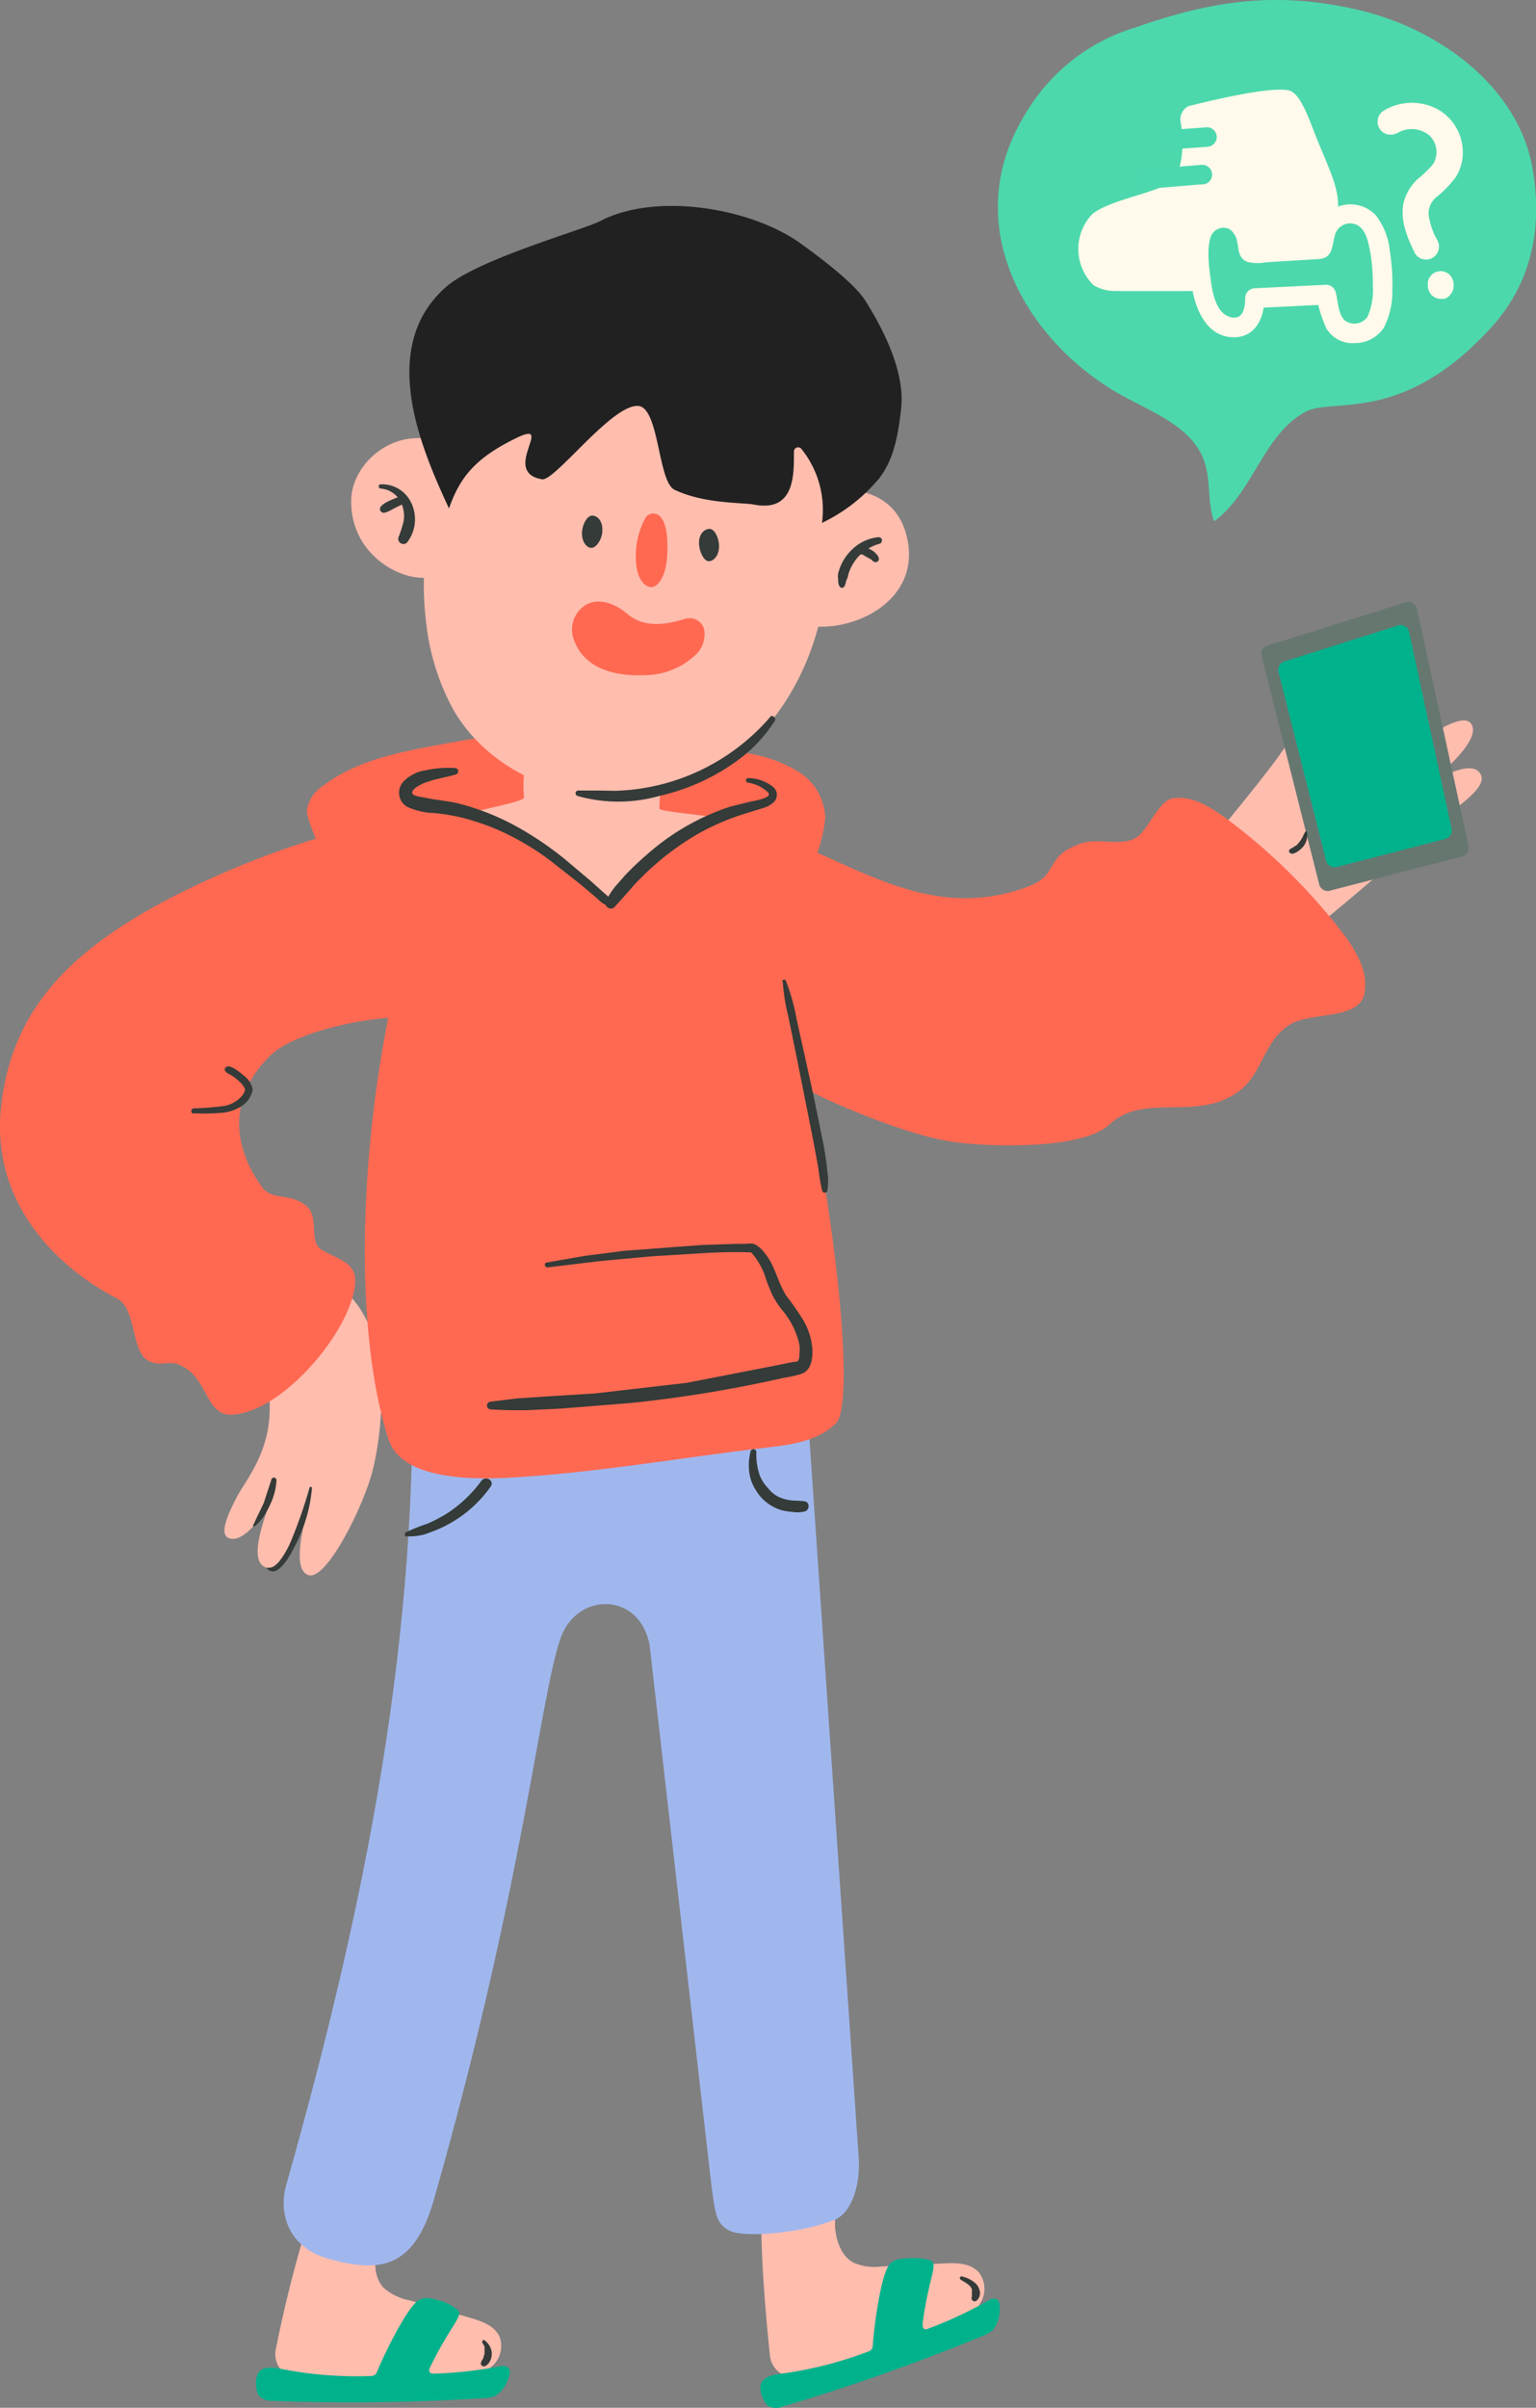 <svg xmlns="http://www.w3.org/2000/svg" width="150" height="235" fill="none" xmlns:v="https://vecta.io/nano"><rect width="100%" height="100%" fill="#808080" stroke="none"/><g clip-path="url(#A)"><path d="M74.465 214.642c1.874-.895 3.83-1.605 5.84-2.119a.96.96 0 0 1 .691 0c.182.147.3.36.329.593a25.34 25.34 0 0 1 .219 4.163c.093 1.391.59 2.9 1.812 3.561.868.372 1.821.499 2.756.365l6.085-.297c1.188-.059 2.528-.051 3.371.848a2.63 2.63 0 0 1 .553 1.341c.055.491-.029.987-.242 1.432a5.08 5.08 0 0 1-1.997 2.111c-1.276.749-2.637 1.341-4.054 1.763-4.062 1.383-7.585 2.137-11.63 3.562a2.4 2.4 0 0 1-1.056.045 2.39 2.39 0 0 1-.973-.416 2.41 2.41 0 0 1-.702-.795c-.172-.315-.273-.664-.294-1.022-.388-3.79-1.087-11.379-.708-15.135z" fill="#ffbdae"/><path d="M90.839 220.603c.843.339-.126 1.535-.742 6.181 0 .187 0 .432.152.517.106.042.223.042.329 0a39.91 39.91 0 0 0 6.059-2.84.71.71 0 0 1 .784 0 .84.84 0 0 1 .174.326.85.85 0 0 1 .02.369 3.25 3.25 0 0 1-.632 2.238 3.36 3.36 0 0 1-1.096.628 204.05 204.05 0 0 1-19.383 6.834 1.78 1.78 0 0 1-1.458 0c-.265-.221-.458-.516-.556-.848-.205-.381-.279-.819-.211-1.246.202-.764 1.154-.975 1.93-1.077 2.93-.391 5.806-1.12 8.571-2.171a.77.77 0 0 0 .303-.178.63.63 0 0 0 .143-.356c.16-2.204.784-6.724 1.576-7.885.447-.653 1.23-.662 2.141-.696a5.7 5.7 0 0 1 1.896.204z" fill="#00b28c"/><path d="M31.005 214.515a31.59 31.59 0 0 1 6.203-.127.93.93 0 0 1 .649.254c.065.096.11.204.131.318s.02.231-.005.344c-.263 1.368-.638 2.712-1.121 4.019-.354 1.339-.354 2.933.59 3.951a5.24 5.24 0 0 0 2.528 1.238l5.899 1.695c1.146.331 2.427.772 2.907 1.866.168.464.202.966.099 1.449a2.63 2.63 0 0 1-.681 1.281 5.1 5.1 0 0 1-2.528 1.357 18.74 18.74 0 0 1-4.408.373c-4.281 0-7.863-.416-12.144-.373-.356-.023-.703-.126-1.015-.302a2.4 2.4 0 0 1-.787-.712 2.42 2.42 0 0 1-.348-2.047c.733-3.748 2.52-11.192 4.028-14.584z" fill="#ffbdae"/><path d="M44.666 225.41c.666.594-.607 1.416-2.663 5.622-.084.169-.16.398 0 .534.09.075.204.111.32.102a39.63 39.63 0 0 0 6.641-.746.72.72 0 0 1 .409.023c.131.046.247.129.333.24.054.113.082.238.082.364s-.028.251-.082.365a3.17 3.17 0 0 1-1.306 1.907 3.08 3.08 0 0 1-1.239.238c-6.826.435-13.669.523-20.504.263-.25.017-.502-.017-.738-.102s-.453-.217-.636-.39c-.177-.297-.264-.638-.253-.984a1.9 1.9 0 0 1 .194-1.246c.438-.661 1.399-.56 2.174-.407 2.898.577 5.854.814 8.807.704.119-.001.237-.027.346-.077a.53.53 0 0 0 .244-.279c.843-2.044 2.882-6.131 4.003-6.978.624-.467 1.374-.229 2.25 0a5.65 5.65 0 0 1 1.618.847z" fill="#00b28c"/><path d="M58.546 71.29c-5.335-.433-10.678.475-15.936 1.45-3.868.721-7.88 1.543-11.015 3.926a3.45 3.45 0 0 0-1.084 1.038c-.281.422-.466.901-.543 1.403 0 1.017 1.77 5.028 2.486 5.74 5.141 5.138 10.998 5.282 18.212 5.995 6.076.602 12.195-.56 18.119-2.06 4.037-1.026 8.014-.441 10.357-3.909a14.76 14.76 0 0 0 1.45-5.087 5.55 5.55 0 0 0-.77-2.584 5.51 5.51 0 0 0-1.893-1.91 13.59 13.59 0 0 0-5.056-1.789c-4.07-.772-12.835-2.086-14.327-2.213z" fill="#ff6952"/><path d="M78.257 128.879l5.596 81.643c.194 2.543-.598 5.401-2.334 6.121-3.32 1.365-8.967 1.772-10.273 1.077s-1.399-1.56-1.795-4.621l-6.017-52.569c-1.003-5.197-7.071-5.163-8.672-.687-2.023 5.647-3.657 24.225-12.388 54.833-1.997 7.021-5.562 7.055-10.222 5.8-3.952-1.06-4.989-4.401-4.214-7.165 7.677-27.132 13.122-53.841 12.262-82.058l38.058-2.374z" fill="#a0b7ee"/><g fill="#ffbdae"><path d="M114.411 86.586c1.239-1.238 8.798-10.412 10.416-12.718 1.071-1.518 4.669-6.783 5.975-5.681s.287 3.468-.699 5.155c2.528-1.831 8.115-6.512 9.835-5.206s-2.739 4.96-3.826 6.02c1.769-1.195 6.43-4.833 7.5-3.587 1.306 1.518-3.152 5.325-5.242 6.656 2.04-1.28 5.284-3.197 6.203-1.696.632 1.026-1.205 2.416-2.436 3.391-1.584 1.221-16.416 14.499-20.891 16.958l-6.835-9.293zm-77.92 43.988c1.281 4.155.716 9.81-.143 13.109s-4.475 10.683-6.253 10.039-.16-5.673 0-7.038c-.573 1.84-2.048 7.148-4.214 6.266-1.728-.721.093-5.214.843-7.326-.716 2.044-2.874 5.088-4.399 4.494-1.045-.424.169-2.772.801-4.01.792-1.535 3.253-4.299 3.211-8.717 0-2.636-.388-5.163 0-7.792 1.07-7.834 8.031-5.808 10.155.975z"/></g><path d="M78.788 106.257c3 14.16 4.669 30.795 2.848 32.652-1.685 1.696-4.214 2.086-6.624 2.357-8.562.992-17.074 2.544-25.687 2.976-6.194.289-10.442-.771-11.411-3.824-3.304-10.395-2.781-27.132 0-41.063-3.506.203-9.388 1.603-11.487 3.638-3.531 3.391-4.281 8.055-.885 12.803 1.079 1.501 2.663.517 4.374 1.899 1.348 1.094.127 3.553 1.559 4.333 2.191 1.187 3.742 1.314 3.042 4.239-1.096 4.596-7.146 11.514-11.798 11.803-2.596.161-2.351-3.265-4.762-4.638-1.399-.848-1.905 0-3.27-.526-1.972-.712-1.247-5.147-3.27-6.181-5.52-2.84-12.38-9.089-11.31-18.747 1.045-9.386 6.632-15.414 17.639-20.892 17.167-8.538 38.025-11.726 56.338-6.096 8.807 2.705 16.214 9.327 26.352 5.528 3.127-1.179 1.416-2.993 5.284-4.239 1.601-.509 3.885.373 5.284-.56 1.197-.797 2.141-3.629 3.607-3.824 1.821-.246 3.54.848 5.057 1.925 4.262 3.151 8.073 6.877 11.326 11.073 1.365 1.772 2.697 3.917 2.242 6.105-.556 2.629-5.326 1.696-7.391 3.069-2.528 1.696-2.528 4.766-4.955 6.512-4.13 2.934-9.169 0-12.532 3.163-2.671 2.544-12.296 2.23-15.768 1.628-5.191-.874-13.745-4.816-13.804-5.113z" fill="#ff6952"/><path d="M50.261 32.83c4.677-4.112 13.4-5.935 19.687-2.9s9.835 9.963 10.77 22.639c.691 9.327-3.851 19.179-12.152 23.334s-19.737 1.365-24.347-6.732a22.79 22.79 0 0 1-2.587-8.284c-1.466-11.107 3.961-23.936 8.63-28.056z" fill="#ffbdae"/><path d="M63.071 50.475a.93.93 0 0 1 .351-.275.92.92 0 0 1 .438-.078c.15.01.296.057.424.136a.93.93 0 0 1 .312.319c.455.61.641 1.696.565 3.561-.05 1.365-.506 2.679-1.188 3.061s-1.517-.331-1.77-1.628a6.23 6.23 0 0 1-.11-1.263 7.67 7.67 0 0 1 .978-3.832z" fill="#ff6952"/><g fill="#ffbdae"><path d="M79.69 47.855c1.77-.136 7.517-.899 8.849 4.46 1.542 6.206-5.006 9.386-9.481 8.784.598-2.184.985-4.422 1.154-6.681a27.07 27.07 0 0 0-.523-6.563zm-35.37-4.189c-5.242-2.773-9.928 1.331-10.02 5.087-.135 5.427 4.997 8.106 7.694 7.572a44.08 44.08 0 0 1 .683-7.088 37.97 37.97 0 0 1 1.643-5.571z"/></g><g fill="#343b38"><path d="M68.262 52.968c0 .848.472 1.789.936 1.806s.986-.509 1.02-1.357-.413-1.781-.91-1.797-1.045.466-1.045 1.348zm-9.438-1.188c0 .848-.607 1.696-1.062 1.696s-.952-.577-.927-1.458.539-1.747 1.045-1.696.978.551.944 1.458z"/></g><path d="M58.664 21.553c5.318-2.764 14.546-1.34 19.501 2.196 1.635 1.17 5.208 3.824 6.312 5.554 2.975 4.697 3.801 8.174 3.523 10.599s-.666 4.884-2.141 6.783a16.49 16.49 0 0 1-5.587 4.35c.175-1.288.083-2.598-.269-3.849a9.45 9.45 0 0 0-1.779-3.418c-.06-.055-.135-.091-.216-.104a.41.41 0 0 0-.237.034c-.074.034-.136.09-.178.16s-.064.151-.061.233c0 2.154.126 5.935-3.902 5.155-1.087-.212-4.88-.051-7.779-1.458-1.601-.814-1.475-7.936-3.489-8.165-2.528-.28-8.183 7.377-9.43 7.156-4.121-.704 1.391-5.935-2.528-4.019s-5.478 3.756-6.557 6.868c-2.553-5.537-7.113-15.669-.261-21.647 3.169-2.722 13.324-5.52 15.077-6.427z" fill="#212121"/><path d="M57.172 59.064c1.357-.848 3.093 0 4.003.78s2.377 1.602 5.655.577a1.48 1.48 0 0 1 .577-.088c.196.009.389.057.567.142s.337.203.469.35a1.5 1.5 0 0 1 .3.504c.094.441.078.898-.045 1.331a2.75 2.75 0 0 1-.662 1.153 7.32 7.32 0 0 1-4.728 2.077c-4.711.254-6.523-1.569-7.189-3.256a2.83 2.83 0 0 1-.144-1.985c.194-.657.62-1.221 1.197-1.585z" fill="#ff6952"/><path d="M64.394 72.85c.666 1.314 0 3.917 0 6.071 0 .314 5.292.695 4.998.848-3.54 1.696-9.742 8.479-9.742 8.479s-8.242-7.266-13.298-8.937c-.438-.144 4.863-1.017 4.829-1.484-.257-2.305.259-4.629 1.466-6.605 1.003-1.602 4.037-1.56 6.464-1.145 1.82.297 4.517 1.263 5.284 2.773z" fill="#ffbdae"/><path d="M142.778 83.593l-12.92 3.341c-.107.028-.219.034-.329.019a.85.85 0 0 1-.311-.109c-.095-.057-.179-.132-.245-.221s-.115-.191-.143-.299l-5.629-22.291a.85.85 0 0 1 .081-.622c.105-.189.278-.331.483-.396l13.535-4.239c.111-.034.228-.045.344-.032s.227.051.328.11.187.138.256.233a.84.84 0 0 1 .142.317l5.057 23.215c.037.215-.009.437-.13.619s-.307.309-.519.356z" fill="#667770"/><path d="M141.101 81.889l-10.568 2.73a.84.84 0 0 1-.329.019c-.11-.016-.216-.053-.311-.11s-.179-.132-.246-.221-.115-.191-.143-.299l-4.651-18.424a.85.85 0 0 1 .081-.622c.105-.189.278-.331.483-.396l11.108-3.519c.111-.036.229-.048.346-.035s.229.05.331.109.189.139.258.234a.84.84 0 0 1 .143.319l4.147 19.179a.84.84 0 0 1-.106.656.84.84 0 0 1-.233.245c-.094.065-.199.11-.31.133z" fill="#00b28c"/><g fill="#343b38"><path d="M59.683 88.24c.067-.526-.421-.848-.775-1.162l-1.247-1.119-2.419-2.035c-1.518-1.249-3.149-2.353-4.871-3.298-1.787-.979-3.69-1.725-5.663-2.221-.801-.186-1.626-.28-2.435-.407l-1.104-.204c-.362-.076-.843-.119-.927-.415 0 .076 0 0 0-.042a.58.58 0 0 1 .093-.195 1.2 1.2 0 0 1 .228-.237 3.69 3.69 0 0 1 1.18-.593c.91-.322 1.879-.449 2.798-.738.069-.024.127-.07.165-.132s.053-.136.044-.208-.045-.139-.098-.188a.31.31 0 0 0-.195-.082 9.7 9.7 0 0 0-2.798.203 3.79 3.79 0 0 0-2.25 1.102 1.59 1.59 0 0 0-.366.622c-.073.233-.091.48-.054.721a1.59 1.59 0 0 0 .27.67 1.58 1.58 0 0 0 .538.48 6.84 6.84 0 0 0 2.638.594c.85.082 1.695.218 2.528.407 1.104.277 2.188.629 3.245 1.051a25.73 25.73 0 0 1 5.461 3.129l2.899 2.272 1.534 1.289c.421.348.936 1.001 1.534.848.016-.005.029-.016.038-.03s.014-.03.013-.047v-.034z"/><path d="M72.948 76.378a3.54 3.54 0 0 1 2.056.966c.244.246-.093.449-.329.543-.422.148-.856.259-1.298.331l-2.09.517a23.08 23.08 0 0 0-8.082 4.646 27.76 27.76 0 0 0-2.174 2.06l-1.011 1.153a10.85 10.85 0 0 0-.843 1.306c-.278.492.413 1.068.843.619l.935-1.034 1.02-1.162a26.85 26.85 0 0 1 2.056-1.984 26.22 26.22 0 0 1 4.037-2.9 23.21 23.21 0 0 1 4.66-2.018l1.753-.543a2.64 2.64 0 0 0 1.053-.56.99.99 0 0 0 .251-.35c.057-.134.084-.279.08-.425a1 1 0 0 0-.108-.418.99.99 0 0 0-.274-.333 3.93 3.93 0 0 0-2.436-.848c-.219 0-.287.365-.051.407l-.051.026zm2.292-6.427c-1.824 2.122-4.052 3.853-6.554 5.091a20.71 20.71 0 0 1-8.008 2.116c-.7.051-1.399 0-2.098 0h-2.115c-.312 0-.346.432-.067.526 2.609.742 5.372.742 7.981 0a20.63 20.63 0 0 0 7.913-3.663 14.47 14.47 0 0 0 3.371-3.663c.185-.288-.27-.653-.489-.373l.067-.034zM37.173 47.685a2.4 2.4 0 0 1 1.321.519 2.42 2.42 0 0 1 .802 1.177 3.05 3.05 0 0 1 .118 1.492 11.47 11.47 0 0 1-.506 1.586.51.51 0 0 0 .236.568c.096.056.207.078.316.065a.5.5 0 0 0 .291-.141 3.69 3.69 0 0 0 .762-1.94 3.7 3.7 0 0 0-.408-2.045c-.277-.533-.699-.976-1.217-1.276a3.13 3.13 0 0 0-1.708-.42c-.054 0-.105.022-.143.06s-.059.09-.059.144.021.106.059.144.089.06.143.06l-.008.008z"/><path d="M39.516 48.474a1.54 1.54 0 0 0-.346 0l-.295.059c-.185.059-.362.136-.531.203a6.09 6.09 0 0 0-.582.271 1.94 1.94 0 0 0-.539.398c-.06.058-.099.134-.111.218a.37.37 0 0 0 .474.41 2.33 2.33 0 0 0 .582-.246l.522-.271.506-.246.244-.144a1.23 1.23 0 0 0 .244-.22c.035-.035.059-.079.069-.127s.007-.098-.011-.145a.27.27 0 0 0-.093-.107c-.04-.027-.086-.042-.134-.045v-.009zm46.275 3.951a4.34 4.34 0 0 0-2.714 1.34 4.68 4.68 0 0 0-1.171 2.01 1.3 1.3 0 0 0 0 .907l-.059-.212c0 .263 0 .653.219.848.042.04.098.062.156.062s.114-.022.156-.062c.194-.161.211-.492.287-.721l-.11.186a1.61 1.61 0 0 0 .287-.712 4.72 4.72 0 0 1 .211-.577 4.89 4.89 0 0 1 .683-1.068 4.41 4.41 0 0 1 2.166-1.357c.337-.085.278-.67-.084-.627l-.025-.017z"/><path d="M83.853 54.036l.244.076h.059.05l.438.254.109.076a.15.15 0 0 1 .059 0l.152.119h.051 0a.76.76 0 0 1 .101.076.7.7 0 0 0 .303.22c.048.013.099.015.148.005s.095-.03.135-.061a.33.33 0 0 0 .131-.258c-.02-.155-.091-.298-.202-.407a2.14 2.14 0 0 0-.185-.204 1.87 1.87 0 0 0-.514-.339 1.79 1.79 0 0 0-.581-.187 3.49 3.49 0 0 0-.598-.051c-.055 0-.108.021-.149.057a.23.23 0 0 0-.039.297c.03.046.076.08.129.094l.16.229zM53.54 123.69l5.006-.602 5.056-.467 4.947-.305a49.88 49.88 0 0 1 5.057-.076l-.371-.144c.742.797 1.287 1.758 1.593 2.806.184.528.395 1.046.632 1.552.26.5.57.972.927 1.407a7.93 7.93 0 0 1 1.685 3.392 3.78 3.78 0 0 1 0 .848c0 .169 0 .619-.177.737s-.354.068-.464.094l-.556.11-1.112.229-8.697 1.695-8.975 1.035-5.056.314-2.528.169-2.57.314c-.101 0-.197.04-.268.112a.38.38 0 0 0 0 .539c.071.072.167.112.268.112l1.686.076h1.82l3.371-.161 6.868-.551a126.8 126.8 0 0 0 13.324-2.111l1.584-.348a11.58 11.58 0 0 0 1.686-.381c.944-.34 1.096-1.493 1.062-2.374a6.6 6.6 0 0 0-.843-2.782 26.9 26.9 0 0 0-1.686-2.433c-.902-1.365-1.104-3.052-2.216-4.299-.253-.341-.586-.615-.969-.797a2.71 2.71 0 0 0-.784 0h-.91l-3.371.11-7.585.569-3.784.483-3.809.661c-.312.051-.177.517.126.475l.034-.008zm-28.662 25.275a5.14 5.14 0 0 0 .843-.924 7.94 7.94 0 0 0 .624-1.111 6.42 6.42 0 0 0 .657-2.459c.001-.062-.021-.122-.061-.169s-.096-.077-.157-.086a.25.25 0 0 0-.174.041c-.051.034-.088.086-.104.146l-.742 2.273-.514 1.085c-.194.348-.329.729-.523 1.085-.007.021-.008.042-.002.063a.1.1 0 0 0 .035.052c.017.013.037.021.059.021s.042-.005.06-.017zm1.247 4.163c.935 1.001 2.242-1.365 2.528-1.958a14.96 14.96 0 0 0 1.812-5.936c0-.152-.202-.161-.244 0-.513 1.793-1.129 3.554-1.846 5.274a8.85 8.85 0 0 1-1.096 1.874c-.261.305-.657.687-1.095.627-.019-.002-.038.001-.055.009s-.031.022-.04.038-.013.036-.011.055.009.037.022.051l.025-.034zm99.983-69.772a1.62 1.62 0 0 0 .615-.246 2.66 2.66 0 0 0 .515-.449 1.77 1.77 0 0 0 .345-.627c.031-.103.054-.207.067-.314 0-.136.059-.28-.05-.382l.05.11v-.22c0-.119-.193-.093-.219 0l-.05.136.05-.051c-.101.051-.126.17-.168.263a1.34 1.34 0 0 1-.127.246l-.151.237-.051.068-.042.051-.051.068a2.28 2.28 0 0 1-.193.212l-.11.102h-.051c-.16.117-.329.222-.505.314-.044.029-.077.073-.092.125a.23.23 0 0 0 .008.155.21.21 0 0 0 .261.127l-.051.076zM47.093 228.658a1.28 1.28 0 0 1 .227.407 1.3 1.3 0 0 1 0 .203v.255c0 .084 0 .076 0 0v.051c-.004.033-.004.068 0 .101a2.38 2.38 0 0 1-.067.263c-.017.039-.03.078-.042.119v.051c0 .076-.084.144-.126.22a.46.46 0 0 0-.05.119s0-.059 0 0c-.039.053-.065.113-.076.178s.005.142.044.202.098.102.167.12c.253.059.497-.212.624-.398a1.53 1.53 0 0 0 .211-.558c.033-.198.027-.4-.017-.596a1.76 1.76 0 0 0-.666-.983c-.152-.11-.303.119-.194.246h-.034zm46.73-6.147a6.35 6.35 0 0 1 .582.347 2 2 0 0 1 .253.204.91.91 0 0 1 .185.229.44.44 0 0 1 .067.127s0-.043 0 0v.076c.004.048.004.096 0 .144 0-.127 0 .136 0 .085s0 0 0 0a1.65 1.65 0 0 1 0 .288c0-.042 0 0 0 0 .003.023.003.046 0 .068v.076c0-.05 0 0 0 0a.31.31 0 0 0-.03.205c.014.07.051.132.106.177a.31.31 0 0 0 .194.073c.071 0 .14-.026.194-.073.109-.097.196-.217.253-.352a.98.98 0 0 0 .076-.428c-.03-.296-.147-.577-.337-.805a2.86 2.86 0 0 0-1.433-.772c-.038-.01-.078-.006-.112.012s-.062.048-.076.084-.015.077-.002.114a.16.16 0 0 0 .073.087l.008.034zM18.97 108.657a17.48 17.48 0 0 0 2.579-.043 4.03 4.03 0 0 0 1.846-.542 2.44 2.44 0 0 0 .833-.701 2.46 2.46 0 0 0 .448-.995c-.041-.274-.137-.538-.282-.774s-.335-.44-.561-.6a5.77 5.77 0 0 0-.843-.644c-.228-.136-.565-.356-.843-.246a.28.28 0 0 0-.108.065c-.031.03-.055.065-.07.105s-.022.082-.019.124.015.084.036.121c.152.229.463.323.691.475.267.175.516.376.742.602a2.01 2.01 0 0 1 .48.619c.084.238-.118.543-.295.755a2.91 2.91 0 0 1-1.863.983 27.55 27.55 0 0 1-2.798.212c-.069 0-.136.028-.185.077s-.076.116-.076.186.027.137.076.186a.26.26 0 0 0 .185.077l.025-.042zm20.74 41.283a5.12 5.12 0 0 0 2.377-.415 11.33 11.33 0 0 0 2.216-1.06 11.95 11.95 0 0 0 3.624-3.392c.388-.585-.523-1.077-.919-.542a12.88 12.88 0 0 1-3.261 3.12 15.59 15.59 0 0 1-1.955 1.043 18.97 18.97 0 0 0-2.14.848c-.169.093-.16.415.059.449v-.051zm33.609-8.343a5.33 5.33 0 0 0-.126 2.247c.09.549.291 1.074.59 1.543a4.36 4.36 0 0 0 2.461 1.984 6.12 6.12 0 0 0 1.18.195c.393.06.793.042 1.18-.051.438-.144.522-.848 0-.983a10.82 10.82 0 0 0-1.18-.077 4.84 4.84 0 0 1-1.096-.237 2.85 2.85 0 0 1-1.272-.916c-.357-.361-.643-.787-.843-1.255a6.13 6.13 0 0 1-.346-2.374.3.3 0 0 0-.248-.23c-.06-.008-.12.002-.174.03s-.098.071-.126.124zm3.126-45.786a18.47 18.47 0 0 0 .522 3.315l.843 4.113 1.627 8.165.48 2.62a19.13 19.13 0 0 0 .379 2.204c.017.053.05.099.095.132s.098.05.154.05.109-.017.154-.05.078-.079.095-.132a5.97 5.97 0 0 0 0-1.899c-.067-.789-.194-1.569-.32-2.349l-1.003-4.926-1.685-7.631c-.229-1.269-.579-2.512-1.045-3.714-.076-.178-.362-.085-.362.102h.068z"/></g><path d="M100.287 10.861c2.418-3.963 6.21-6.884 10.643-8.199C118.515.008 124.794-.865 132.656.967s15.667 7.512 17.015 15.542c.843 4.867.371 10.582-4.02 15.423-8.739 9.632-15.514 6.783-18.211 8.284-4.079 2.221-5.107 7.953-8.883 10.666-.674-1.874-.295-4.002-.96-5.884-1.189-3.392-5.124-4.757-8.259-6.529-9.11-5.172-16.004-16.635-9.051-27.607z" fill="#4cd8ac"/><g fill="#fffaeb"><path d="M136.39 13.032a2.71 2.71 0 0 1 3.177.17c.383.353.63.83.698 1.348a2.23 2.23 0 0 1-.327 1.484 10.81 10.81 0 0 1-1.484 1.433c-.601.554-1.051 1.255-1.306 2.035-.531 1.789.253 3.621 1.02 5.206a1.27 1.27 0 0 0 .772.588 1.26 1.26 0 0 0 .96-.134c.289-.171.499-.451.584-.777a1.28 1.28 0 0 0-.133-.965 6.84 6.84 0 0 1-.843-2.544c-.004-.33.07-.656.217-.951a2.07 2.07 0 0 1 .626-.745 11.13 11.13 0 0 0 1.82-1.899 4.54 4.54 0 0 0 .683-2.417 4.84 4.84 0 0 0-.683-2.471c-.445-.747-1.083-1.358-1.846-1.768a5.35 5.35 0 0 0-2.627-.588c-.911.031-1.799.295-2.581.766-.276.176-.474.453-.552.773s-.029.658.136.942.433.494.748.583a1.26 1.26 0 0 0 .941-.103v.034zm3.05 14.677v.186c-.01.171.028.342.11.492a1.14 1.14 0 0 0 .259.413 1.13 1.13 0 0 0 .407.265c.151.077.32.112.489.102h.337a1.33 1.33 0 0 0 .539-.339l.194-.263a1.22 1.22 0 0 0 .177-.644v-.187a1.1 1.1 0 0 0-.11-.492 1.05 1.05 0 0 0-.261-.407 1.02 1.02 0 0 0-.413-.263.93.93 0 0 0-.48-.11l-.337.051a1.23 1.23 0 0 0-.557.322l-.202.263c-.111.193-.169.413-.168.636l.016-.025zm-21.945-3.417c.118-.924.902-2.315 1.795-2.357s1.787-.186 2.251.678a8.38 8.38 0 0 1 .531 2.06c.396.059 1.5-.068 2.132 0 4.213.186 5.562-1.764 6.135-3.069 1.011-2.298-.464-4.833-1.871-8.394-.733-1.865-1.433-3.849-2.393-4.307s-4.703.127-9.987 1.45c-.28.132-.51.353-.654.628a1.44 1.44 0 0 0-.147.898c.295 1.56.321 3.985-.514 5.418s-6.143 2.018-8.09 3.587a4.9 4.9 0 0 0-1.039 1.618c-.237.603-.353 1.247-.34 1.896a4.93 4.93 0 0 0 .413 1.881 4.89 4.89 0 0 0 1.101 1.576 4.13 4.13 0 0 0 2.014.551h7.585a4.92 4.92 0 0 0 1.441-.187 11.7 11.7 0 0 1-.363-3.926z"/><path d="M122.442 22.503c-.173-.483-.455-.919-.826-1.272a3.26 3.26 0 0 0-1.306-.763 3.4 3.4 0 0 0-1.633.01c-.536.136-1.031.4-1.443.77-1.609 1.569-1.121 4.689-.843 6.673.304 2.137 1.357 4.791 3.826 4.986 2.284.178 3.262-1.772 3.253-3.79l-.943.95 6.969-.339-.919-.704c.192 1.051.515 2.074.961 3.044a2.98 2.98 0 0 0 1.187 1.103c.49.25 1.039.358 1.586.313.553.006 1.1-.126 1.591-.383a3.38 3.38 0 0 0 1.224-1.092c.592-1.154.882-2.441.842-3.739a19.66 19.66 0 0 0-.236-3.731 6.8 6.8 0 0 0-1.382-3.536 3.43 3.43 0 0 0-1.534-.926 3.42 3.42 0 0 0-1.789-.025 3.43 3.43 0 0 0-1.559.883c-.433.428-.746.963-.907 1.552-.051.169-.354 1.068-.236 1.195-.16-.178.91-.093.337-.271a2.51 2.51 0 0 0-.784.042l-2.351.144-2.402.153a1.56 1.56 0 0 0-.489 0c-.303 0-.261.093.143.382v-.178c.014-.43-.064-.858-.227-1.255-.379-1.153-2.208-.661-1.829.509.295.89.051 1.959 1.113 2.357.572.133 1.166.147 1.744.042l1.686-.11 3.547-.212c1.332-.127 1.239-1.17 1.517-2.188.04-.237.133-.461.274-.655a1.54 1.54 0 0 1 .535-.464 1.53 1.53 0 0 1 .684-.175c.238-.004.475.047.69.15.919.475 1.121 1.755 1.298 2.662.189 1.075.274 2.165.253 3.256.078 1.045-.101 2.094-.523 3.052a1.56 1.56 0 0 1-1.068.647c-.212.029-.428.013-.634-.046a1.56 1.56 0 0 1-.565-.296c-.632-.704-.598-1.874-.842-2.73a.98.98 0 0 0-.341-.502c-.164-.127-.363-.197-.57-.202l-6.969.339a.97.97 0 0 0-.669.285.98.98 0 0 0-.283.673c0 .95-.203 2.179-1.442 1.857-1.39-.365-1.752-2.357-1.913-3.561s-.438-3.069 0-4.299a1.35 1.35 0 0 1 .56-.666c.255-.154.553-.218.848-.182.649.059.918.636 1.154 1.178.472 1.17 2.107.195 1.635-.916z"/></g><g fill="#4cd8ae"><path d="M114.268 14.592l3.632-.263c.246-.013.478-.118.65-.296s.271-.414.277-.662a.97.97 0 0 0-.284-.67.96.96 0 0 0-.668-.28l-3.633.263c-.249.006-.487.11-.663.288s-.276.418-.28.67a.95.95 0 0 0 .276.672.94.94 0 0 0 .667.278h.026zm-2.326 3.85l5.385-.449a.96.96 0 0 0 .391-.045.94.94 0 0 0 .339-.2.95.95 0 0 0 .23-.321c.054-.122.082-.254.082-.387a.96.96 0 0 0-.082-.387.95.95 0 0 0-.23-.321.94.94 0 0 0-.339-.2c-.126-.042-.259-.058-.391-.045l-5.385.449a.95.95 0 0 0-.615.309.96.96 0 0 0 0 1.29.95.95 0 0 0 .615.309z"/></g></g><defs><clipPath id="A"><path fill="#fff" d="M0 0h150v235H0z"/></clipPath></defs></svg>